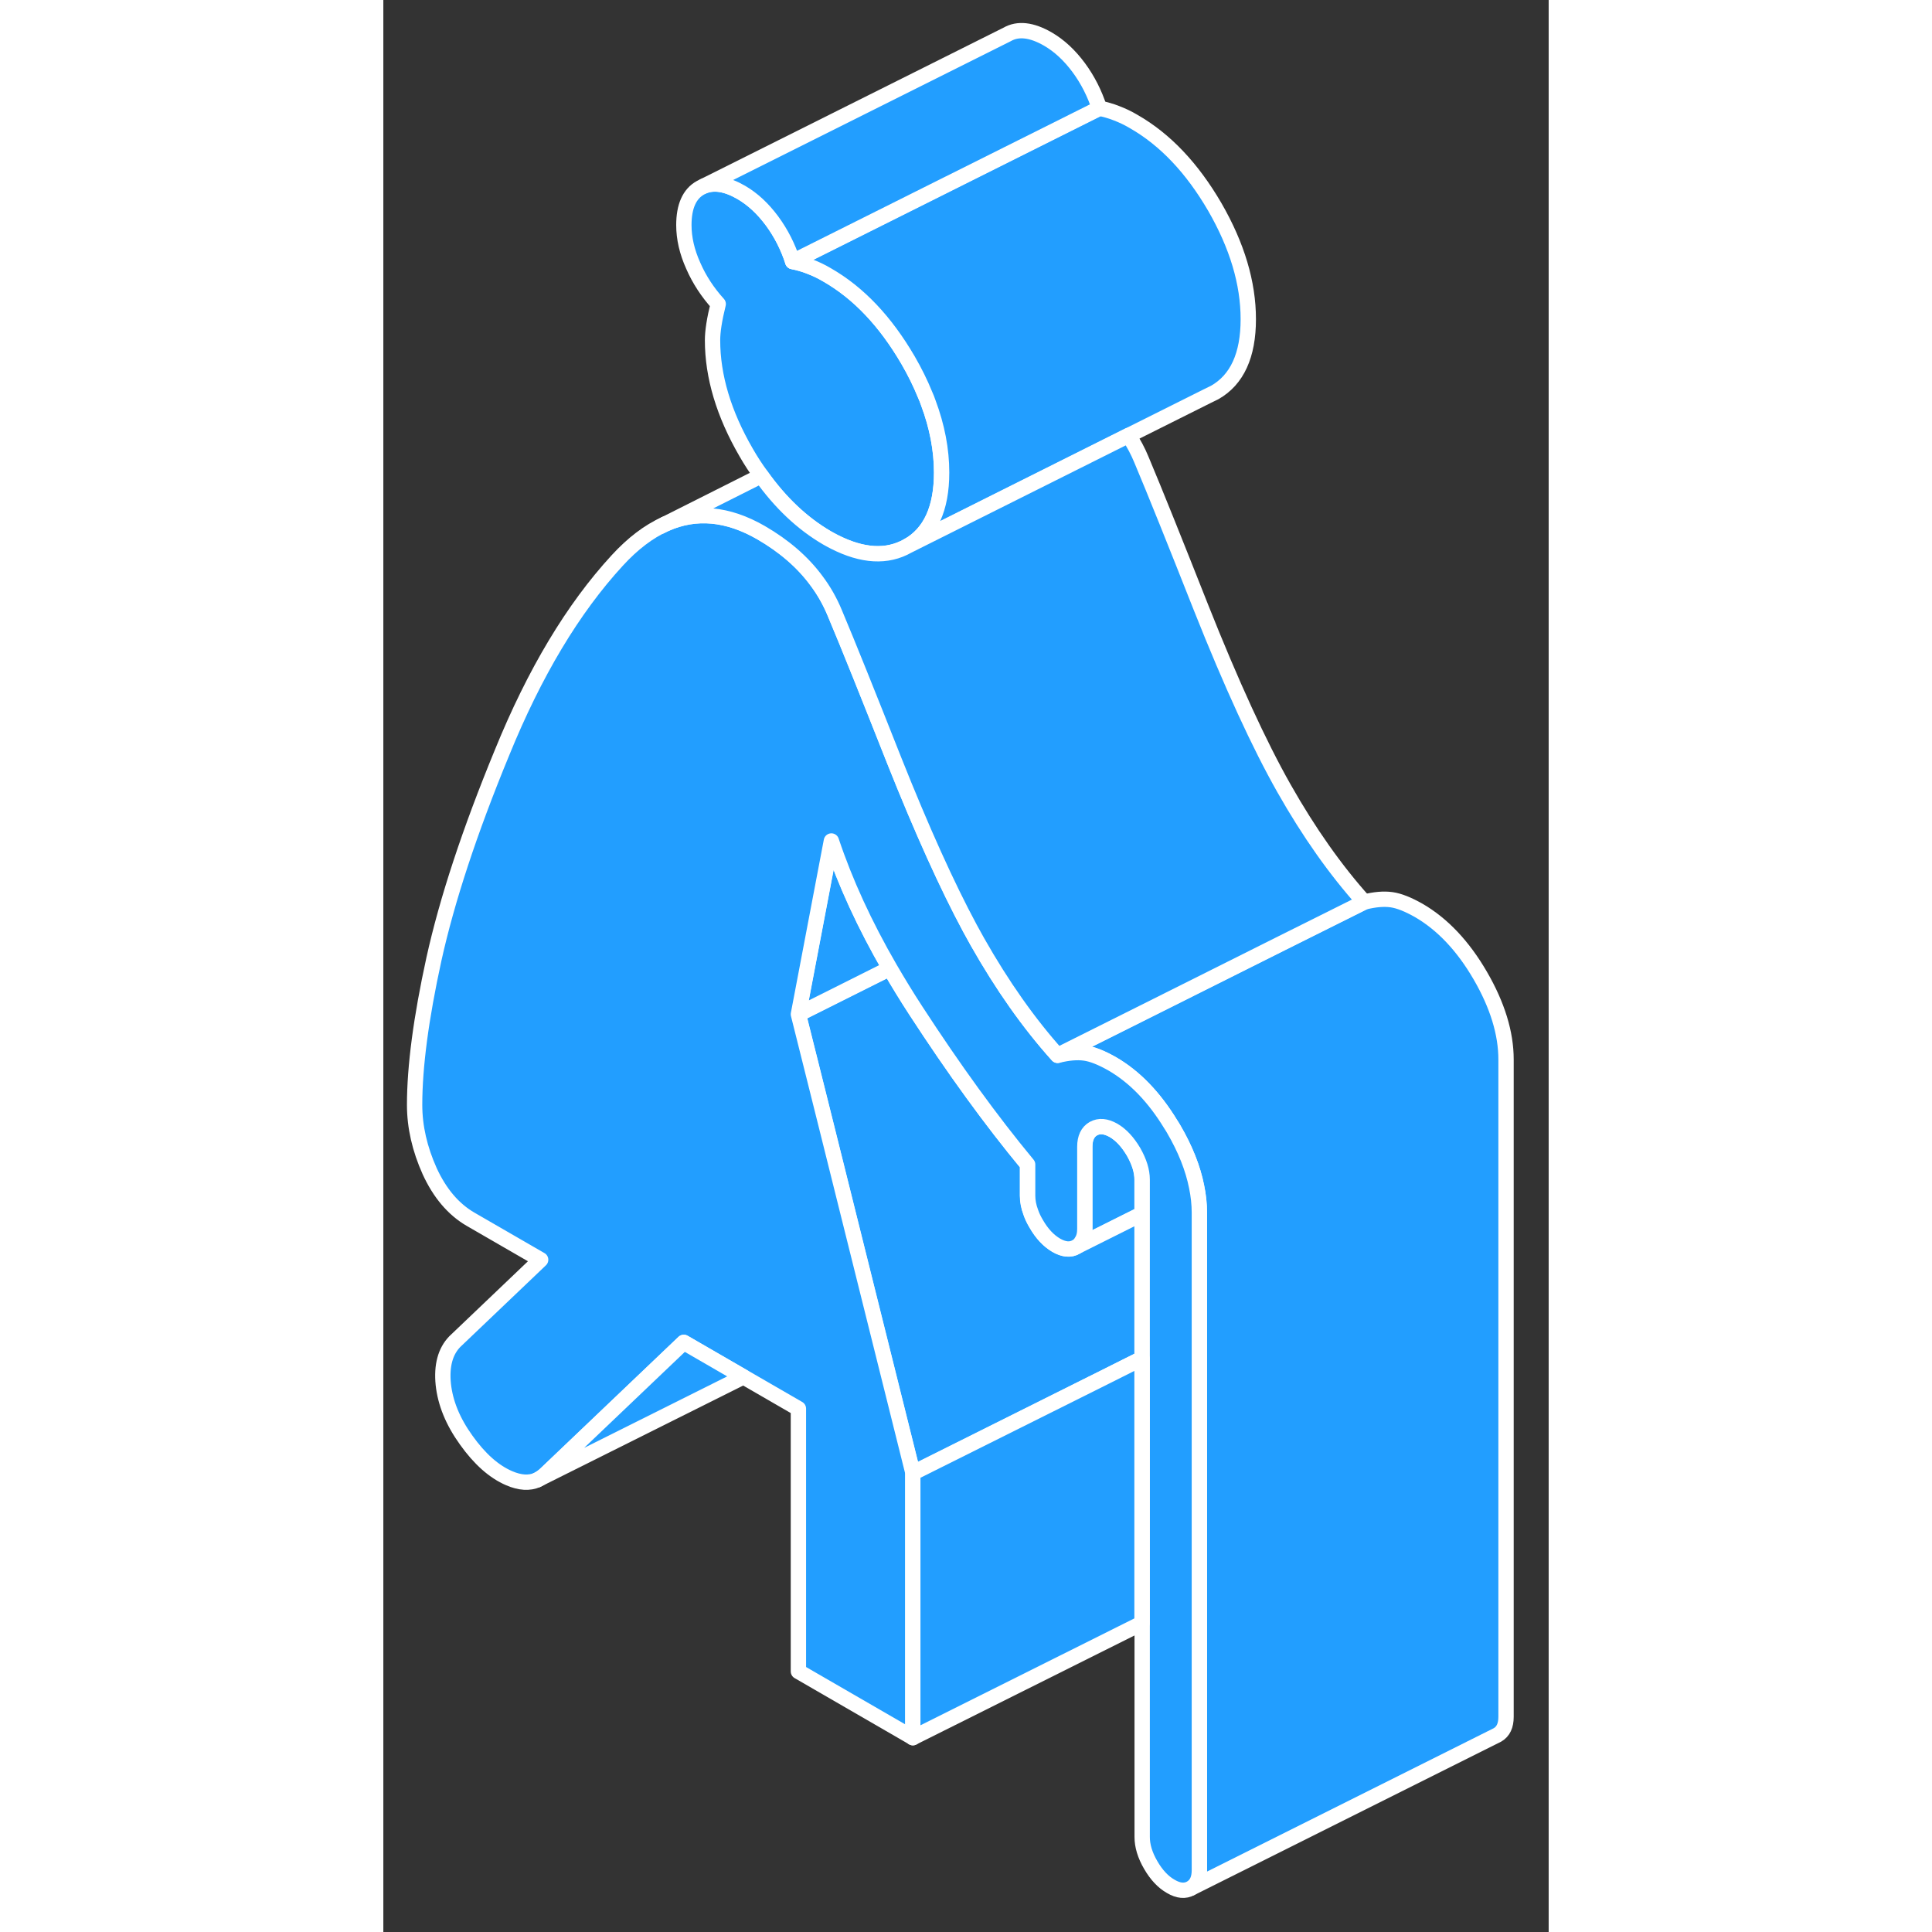 <svg width="48" height="48" viewBox="0 0 76 126" fill="#229EFF" xmlns="http://www.w3.org/2000/svg" stroke-width="1px" stroke-linecap="round" stroke-linejoin="round"><rect x="0" y="0" width="76" height="126" fill="#333333" stroke="none"/><path d="M73.22 69.097V111.967C73.22 112.537 73.04 112.927 72.66 113.147L52.66 123.147C53.04 122.927 53.22 122.537 53.22 121.967V79.097C53.22 78.537 53.16 77.977 53.04 77.397C52.8 76.187 52.3 74.927 51.54 73.627C51.48 73.527 51.43 73.437 51.36 73.337C50.28 71.557 49 70.227 47.53 69.377C46.84 68.987 46.25 68.747 45.75 68.677C45.25 68.607 44.66 68.657 43.98 68.827L49.54 66.047L58.59 61.517L63.98 58.827C64.66 58.657 65.25 58.607 65.75 58.677C66.25 58.747 66.84 58.987 67.53 59.377C69.08 60.277 70.42 61.697 71.54 63.627C72.66 65.557 73.22 67.387 73.22 69.097Z" stroke="white" stroke-linejoin="round"/><path d="M49.48 76.937V79.167L45.68 81.067L45.52 80.977C45.67 80.767 45.74 80.487 45.74 80.147V74.787C45.74 74.217 45.93 73.817 46.3 73.607C46.68 73.397 47.11 73.437 47.61 73.717C48.11 74.007 48.54 74.477 48.92 75.117C49.29 75.767 49.48 76.367 49.48 76.937Z" stroke="white" stroke-linejoin="round"/><path d="M49.48 79.167V88.597L47.06 89.807L34.53 96.067L31.77 85.007L28.89 73.457L28.28 71.017L27.06 66.147L33.03 63.157C33.56 64.067 34.12 64.987 34.72 65.907C37.21 69.737 39.64 73.087 42.01 75.947V77.987C42.01 78.337 42.08 78.697 42.22 79.067C42.3 79.307 42.42 79.557 42.57 79.807C42.94 80.457 43.38 80.917 43.87 81.207C44.37 81.497 44.81 81.537 45.18 81.317L45.68 81.067L49.48 79.167Z" stroke="white" stroke-linejoin="round"/><path d="M33.03 63.157L27.06 66.147L29.21 54.847C30.11 57.537 31.38 60.307 33.03 63.157Z" stroke="white" stroke-linejoin="round"/><path d="M53.22 79.097V121.967C53.22 122.537 53.04 122.927 52.66 123.147C52.29 123.357 51.85 123.317 51.36 123.027C50.86 122.747 50.42 122.277 50.05 121.637C49.67 120.987 49.49 120.377 49.49 119.807V76.937C49.49 76.367 49.3 75.767 48.93 75.117C48.55 74.477 48.12 74.007 47.62 73.717C47.12 73.437 46.69 73.397 46.31 73.607C45.94 73.817 45.75 74.217 45.75 74.787V80.147C45.75 80.487 45.68 80.767 45.53 80.977C45.46 81.117 45.34 81.237 45.19 81.317C44.82 81.537 44.38 81.497 43.88 81.207C43.39 80.917 42.95 80.457 42.58 79.807C42.43 79.557 42.31 79.307 42.23 79.067C42.09 78.697 42.02 78.337 42.02 77.987V75.947C39.65 73.087 37.22 69.737 34.73 65.907C34.13 64.987 33.57 64.067 33.04 63.157C31.39 60.307 30.12 57.537 29.22 54.847L27.07 66.147L28.29 71.017L28.9 73.457L31.78 85.007L34.54 96.067V113.327L27.07 109.007V91.867L23.49 89.797L19.6 87.547L10.64 96.087C10.45 96.277 10.25 96.417 10.04 96.517C9.52 96.747 8.91 96.707 8.21 96.407C7.21 95.977 6.28 95.147 5.41 93.927C4.53 92.707 4.04 91.497 3.91 90.277C3.79 89.067 4.04 88.137 4.66 87.497L10.26 82.157L5.69 79.517C4.57 78.867 3.68 77.817 3.02 76.377C2.37 74.927 2.04 73.487 2.04 72.057C2.04 69.557 2.46 66.387 3.3 62.547C4.15 58.707 5.62 54.227 7.74 49.087C9.86 43.877 12.36 39.697 15.26 36.547C16.27 35.447 17.3 34.667 18.36 34.187L18.41 34.167C20.39 33.287 22.47 33.487 24.64 34.737C26.14 35.607 27.35 36.647 28.25 37.867C28.74 38.517 29.14 39.227 29.45 39.977C30.36 42.137 31.65 45.357 33.33 49.607C35.13 54.127 36.78 57.777 38.27 60.547C38.43 60.847 38.59 61.137 38.75 61.417C40.37 64.277 42.11 66.747 43.98 68.827C44.66 68.657 45.25 68.607 45.75 68.677C46.25 68.747 46.84 68.987 47.53 69.377C49 70.227 50.28 71.557 51.36 73.337C51.43 73.437 51.48 73.527 51.54 73.627C52.3 74.927 52.8 76.187 53.04 77.397C53.16 77.977 53.22 78.537 53.22 79.097Z" stroke="white" stroke-linejoin="round"/><path d="M36.41 30.817C36.41 33.167 35.68 34.767 34.22 35.597C32.87 36.367 31.27 36.277 29.42 35.337C29.26 35.257 29.1 35.167 28.94 35.077C27.33 34.137 25.9 32.787 24.65 31.027C24.3 30.557 23.97 30.047 23.66 29.507C22.2 26.987 21.47 24.547 21.47 22.187C21.47 21.617 21.59 20.827 21.84 19.827C21.16 19.077 20.61 18.247 20.21 17.327C19.8 16.417 19.6 15.537 19.6 14.677C19.6 13.467 19.96 12.647 20.68 12.247L20.9 12.137C21.57 11.867 22.39 11.997 23.34 12.547C24.08 12.977 24.75 13.597 25.35 14.407C25.94 15.207 26.39 16.097 26.7 17.057C27.07 17.137 27.45 17.237 27.82 17.387C28.19 17.527 28.57 17.707 28.94 17.927C31 19.107 32.75 20.967 34.22 23.487C34.66 24.247 35.03 24.997 35.33 25.737C35.41 25.917 35.48 26.087 35.54 26.267C36.12 27.817 36.41 29.337 36.41 30.817Z" stroke="white" stroke-linejoin="round"/><path d="M56.41 20.817C56.41 23.167 55.68 24.767 54.22 25.597L53.75 25.827L48.61 28.397L34.22 35.597C35.68 34.767 36.41 33.167 36.41 30.817C36.41 29.337 36.12 27.817 35.54 26.267C35.48 26.087 35.41 25.917 35.33 25.737C35.03 24.997 34.66 24.247 34.22 23.487C32.75 20.967 31 19.107 28.94 17.927C28.57 17.707 28.19 17.527 27.82 17.387C27.45 17.237 27.07 17.137 26.7 17.057L41.64 9.587L46.7 7.057C47.07 7.137 47.45 7.237 47.82 7.387C48.19 7.527 48.57 7.707 48.94 7.927C51 9.107 52.75 10.967 54.22 13.487C55.68 16.017 56.41 18.457 56.41 20.817Z" stroke="white" stroke-linejoin="round"/><path d="M46.7 7.057L41.64 9.587L26.7 17.057C26.39 16.097 25.94 15.207 25.35 14.407C24.75 13.597 24.08 12.977 23.34 12.547C22.39 11.997 21.57 11.867 20.9 12.137L40.68 2.247C41.39 1.837 42.28 1.937 43.34 2.547C44.08 2.977 44.75 3.597 45.35 4.407C45.94 5.207 46.39 6.097 46.7 7.057Z" stroke="white" stroke-linejoin="round"/><path d="M63.97 58.827L58.58 61.517L49.53 66.047L43.97 68.827C42.1 66.747 40.36 64.277 38.74 61.417C38.58 61.137 38.42 60.847 38.26 60.547C36.77 57.777 35.12 54.127 33.32 49.607C31.64 45.357 30.35 42.137 29.44 39.977C29.13 39.227 28.73 38.517 28.24 37.867C27.34 36.647 26.13 35.607 24.63 34.737C22.46 33.487 20.38 33.287 18.4 34.167L24.64 31.027C25.89 32.787 27.32 34.137 28.93 35.077C29.09 35.167 29.25 35.257 29.41 35.337C31.26 36.277 32.86 36.367 34.21 35.597L48.6 28.397C48.93 28.897 49.21 29.417 49.44 29.977C50.35 32.137 51.64 35.357 53.32 39.607C55.31 44.617 57.12 48.557 58.74 51.417C60.36 54.277 62.1 56.747 63.97 58.827Z" stroke="white" stroke-linejoin="round"/><path d="M18.36 34.187L18.09 34.327" stroke="white" stroke-linejoin="round"/><path d="M49.48 88.597V105.857L34.53 113.327V96.067L47.07 89.807L49.48 88.597Z" stroke="white" stroke-linejoin="round"/><path d="M23.48 89.797L10.03 96.517C10.24 96.417 10.44 96.277 10.63 96.087L19.59 87.547L23.48 89.797Z" stroke="white" stroke-linejoin="round"/></svg>